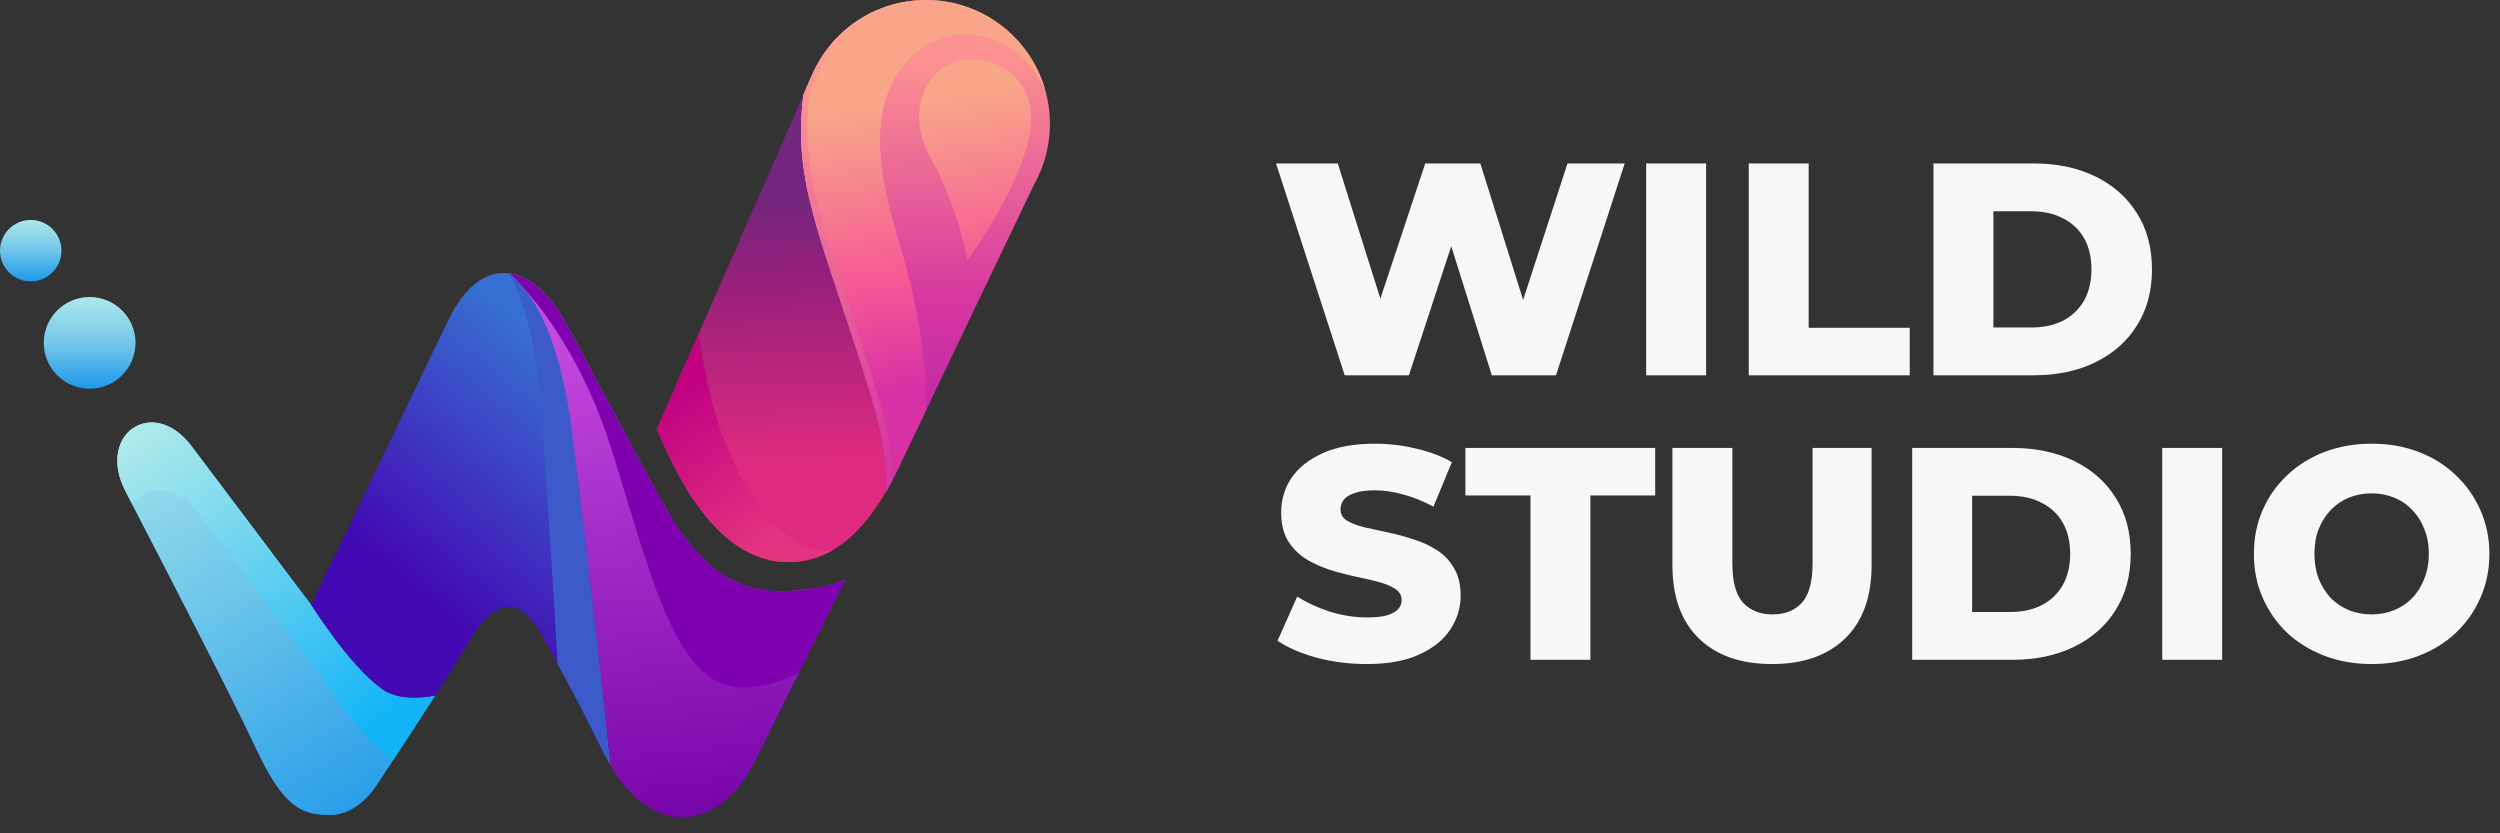 <svg width="150" height="50" viewBox="0 0 150 50" fill="none" xmlns="http://www.w3.org/2000/svg">
<rect x="0" y="0" width="150" height="50" fill="#333333" stroke="none"/>
<g clip-path="url(#clip0_339_2248)">
<path fill-rule="evenodd" clip-rule="evenodd" d="M23.609 45.573C23.012 46.483 22.602 47.103 22.602 47.103C22.602 47.103 21.506 48.898 19.811 48.898C18.115 48.898 17.009 48.456 15.35 44.882C14.056 42.094 9.757 33.769 7.928 30.241C8.747 29.112 10.537 28.993 11.923 30.82C13.655 33.104 19.112 40.364 19.112 40.364C19.112 40.364 21.361 43.975 23.351 45.412C23.434 45.471 23.52 45.525 23.609 45.573Z" fill="url(#paint0_linear_339_2248)"/>
<path d="M82.01 39.843C80.969 39.843 79.964 39.715 78.995 39.461C78.039 39.195 77.258 38.856 76.653 38.444L77.833 35.793C78.402 36.156 79.056 36.459 79.794 36.701C80.545 36.931 81.289 37.046 82.028 37.046C82.524 37.046 82.924 37.004 83.226 36.919C83.529 36.822 83.747 36.701 83.88 36.556C84.025 36.398 84.098 36.217 84.098 36.011C84.098 35.72 83.965 35.49 83.698 35.321C83.432 35.151 83.087 35.012 82.663 34.903C82.24 34.794 81.768 34.685 81.247 34.576C80.739 34.467 80.224 34.328 79.703 34.159C79.195 33.989 78.729 33.771 78.305 33.505C77.881 33.227 77.536 32.869 77.27 32.434C77.004 31.985 76.87 31.422 76.87 30.745C76.87 29.982 77.076 29.292 77.488 28.674C77.912 28.057 78.541 27.561 79.376 27.185C80.212 26.81 81.253 26.622 82.5 26.622C83.335 26.622 84.153 26.719 84.952 26.913C85.763 27.095 86.483 27.367 87.113 27.73L86.005 30.4C85.4 30.073 84.8 29.831 84.207 29.673C83.614 29.504 83.039 29.419 82.482 29.419C81.986 29.419 81.586 29.473 81.283 29.582C80.981 29.679 80.763 29.812 80.629 29.982C80.496 30.151 80.43 30.345 80.43 30.563C80.43 30.841 80.557 31.066 80.811 31.235C81.078 31.392 81.423 31.526 81.846 31.634C82.282 31.731 82.754 31.834 83.263 31.943C83.783 32.052 84.298 32.191 84.806 32.361C85.327 32.518 85.799 32.736 86.223 33.015C86.646 33.281 86.986 33.638 87.24 34.086C87.506 34.522 87.639 35.073 87.639 35.739C87.639 36.477 87.427 37.161 87.004 37.791C86.592 38.408 85.969 38.904 85.133 39.28C84.31 39.655 83.269 39.843 82.01 39.843ZM91.829 39.588V29.728H87.924V26.877H99.311V29.728H95.424V39.588H91.829ZM106.321 39.843C104.444 39.843 102.979 39.328 101.926 38.299C100.873 37.27 100.346 35.811 100.346 33.923V26.877H103.942V33.814C103.942 34.903 104.154 35.684 104.577 36.156C105.013 36.628 105.606 36.864 106.357 36.864C107.107 36.864 107.695 36.628 108.118 36.156C108.542 35.684 108.754 34.903 108.754 33.814V26.877H112.295V33.923C112.295 35.811 111.769 37.27 110.715 38.299C109.662 39.328 108.197 39.843 106.321 39.843ZM114.731 39.588V26.877H120.742C122.146 26.877 123.381 27.137 124.446 27.657C125.512 28.178 126.341 28.91 126.934 29.855C127.54 30.799 127.842 31.925 127.842 33.233C127.842 34.528 127.54 35.654 126.934 36.61C126.341 37.554 125.512 38.287 124.446 38.807C123.381 39.328 122.146 39.588 120.742 39.588H114.731ZM118.327 36.719H120.597C121.323 36.719 121.953 36.586 122.485 36.32C123.03 36.041 123.454 35.642 123.756 35.121C124.059 34.589 124.21 33.959 124.21 33.233C124.21 32.494 124.059 31.864 123.756 31.344C123.454 30.823 123.03 30.43 122.485 30.163C121.953 29.885 121.323 29.746 120.597 29.746H118.327V36.719ZM129.734 39.588V26.877H133.33V39.588H129.734ZM142.298 39.843C141.281 39.843 140.343 39.679 139.483 39.352C138.624 39.026 137.873 38.566 137.232 37.972C136.602 37.367 136.112 36.665 135.761 35.866C135.41 35.067 135.234 34.189 135.234 33.233C135.234 32.276 135.41 31.398 135.761 30.599C136.112 29.8 136.602 29.104 137.232 28.511C137.873 27.906 138.624 27.439 139.483 27.113C140.343 26.786 141.281 26.622 142.298 26.622C143.327 26.622 144.265 26.786 145.113 27.113C145.973 27.439 146.717 27.906 147.347 28.511C147.976 29.104 148.467 29.8 148.818 30.599C149.181 31.398 149.362 32.276 149.362 33.233C149.362 34.189 149.181 35.073 148.818 35.884C148.467 36.683 147.976 37.379 147.347 37.972C146.717 38.566 145.973 39.026 145.113 39.352C144.265 39.679 143.327 39.843 142.298 39.843ZM142.298 36.864C142.783 36.864 143.23 36.78 143.642 36.61C144.066 36.441 144.429 36.199 144.732 35.884C145.046 35.557 145.289 35.17 145.458 34.722C145.64 34.274 145.73 33.777 145.73 33.233C145.73 32.675 145.64 32.179 145.458 31.743C145.289 31.295 145.046 30.914 144.732 30.599C144.429 30.272 144.066 30.024 143.642 29.855C143.23 29.685 142.783 29.601 142.298 29.601C141.814 29.601 141.36 29.685 140.936 29.855C140.525 30.024 140.161 30.272 139.847 30.599C139.544 30.914 139.302 31.295 139.12 31.743C138.951 32.179 138.866 32.675 138.866 33.233C138.866 33.777 138.951 34.274 139.12 34.722C139.302 35.17 139.544 35.557 139.847 35.884C140.161 36.199 140.525 36.441 140.936 36.61C141.36 36.78 141.814 36.864 142.298 36.864Z" fill="#F7F7F7"/>
<path fill-rule="evenodd" clip-rule="evenodd" d="M50.715 34.754L45.294 45.66C43.208 49.854 39.291 50.266 36.768 46.145C36.414 45.566 36.077 44.919 35.737 44.219C34.779 42.252 33.312 39.558 32.523 38.129C31.007 35.378 29.409 36.228 28.002 38.704C27.684 39.264 26.935 40.448 26.094 41.755C24.965 41.954 23.746 41.95 22.907 41.345C20.917 39.908 18.668 36.297 18.668 36.297L26.893 19.226C28.934 14.99 31.987 15.906 33.834 19.213C35.743 22.631 38.03 27.142 39.971 30.532C40.63 31.684 41.509 32.954 42.625 33.926C44.505 35.563 46.569 35.686 48.956 35.279C50.102 35.084 50.478 34.887 50.715 34.754Z" fill="url(#paint1_linear_339_2248)"/>
<path fill-rule="evenodd" clip-rule="evenodd" d="M26.093 41.755C24.512 44.212 22.602 47.103 22.602 47.103C22.602 47.103 21.506 48.899 19.811 48.899C18.115 48.899 17.009 48.456 15.35 44.882C13.95 41.867 9.033 32.371 7.531 29.478C5.754 26.055 9.175 23.716 11.479 26.753C13.211 29.038 18.668 36.297 18.668 36.297C18.668 36.297 20.916 39.908 22.907 41.345C23.746 41.95 24.964 41.954 26.093 41.755H26.093Z" fill="url(#paint2_linear_339_2248)"/>
<path fill-rule="evenodd" clip-rule="evenodd" d="M26.355 41.349L26.093 41.755H26.093C24.964 41.954 23.746 41.95 22.907 41.345C20.916 39.908 18.668 36.297 18.668 36.297L19.998 33.536C20.631 35.156 21.593 37.273 22.797 38.876C24.077 40.582 25.322 41.193 26.355 41.349Z" fill="#430AB4"/>
<path fill-rule="evenodd" clip-rule="evenodd" d="M26.093 41.755C25.244 43.074 24.301 44.519 23.609 45.573C23.52 45.525 23.434 45.471 23.351 45.412C21.36 43.975 19.112 40.364 19.112 40.364C19.112 40.364 13.655 33.105 11.923 30.82C10.537 28.993 8.747 29.112 7.928 30.242L7.531 29.478C5.754 26.055 9.175 23.716 11.479 26.753C13.211 29.038 18.668 36.297 18.668 36.297C18.668 36.297 20.916 39.908 22.907 41.345C23.746 41.95 24.964 41.954 26.093 41.755Z" fill="url(#paint3_linear_339_2248)"/>
<path fill-rule="evenodd" clip-rule="evenodd" d="M36.641 45.932C36.335 45.407 36.033 44.837 35.736 44.219C35.089 42.891 34.21 41.23 33.464 39.852C33.265 36.562 32.815 29.226 32.501 24.742C32.087 18.826 30.557 16.405 30.557 16.405C32.111 17.63 33.648 20.383 34.365 26.177C35.511 35.432 36.256 42.255 36.641 45.932Z" fill="#3C5AC9"/>
<path d="M80.684 22.518L76.562 9.806H80.266L83.735 20.811H81.864L85.514 9.806H88.82L92.27 20.811H90.472L94.05 9.806H97.482L93.36 22.518H89.51L86.568 13.166H87.603L84.534 22.518H80.684ZM98.77 22.518V9.806H102.366V22.518H98.77ZM104.924 22.518V9.806H108.52V19.667H114.585V22.518H104.924ZM116.008 22.518V9.806H122.019C123.423 9.806 124.658 10.067 125.723 10.587C126.789 11.108 127.618 11.84 128.211 12.785C128.817 13.729 129.119 14.855 129.119 16.162C129.119 17.458 128.817 18.584 128.211 19.54C127.618 20.484 126.789 21.217 125.723 21.737C124.658 22.258 123.423 22.518 122.019 22.518H116.008ZM119.603 19.649H121.873C122.6 19.649 123.229 19.516 123.762 19.25C124.307 18.971 124.731 18.572 125.033 18.051C125.336 17.518 125.487 16.889 125.487 16.162C125.487 15.424 125.336 14.794 125.033 14.274C124.731 13.753 124.307 13.36 123.762 13.093C123.229 12.815 122.6 12.676 121.873 12.676H119.603V19.649Z" fill="#F7F7F7"/>
<path fill-rule="evenodd" clip-rule="evenodd" d="M53.13 29.548C51.888 31.68 50.108 33.666 47.423 33.725C42.508 33.835 40.072 27.096 39.403 25.77L48.204 5.693C47.531 11.159 49.339 14.203 52.269 23.795C53.02 26.255 53.255 28.145 53.13 29.548H53.13Z" fill="url(#paint4_linear_339_2248)"/>
<path fill-rule="evenodd" clip-rule="evenodd" d="M50.715 34.754L45.293 45.66C43.208 49.854 39.291 50.266 36.768 46.145C36.725 46.075 36.683 46.004 36.641 45.932C36.256 42.255 35.511 35.432 34.365 26.177C33.648 20.383 32.111 17.63 30.557 16.405C31.764 16.573 32.94 17.613 33.834 19.214C35.743 22.631 38.03 27.142 39.97 30.532C40.63 31.684 41.508 32.954 42.624 33.926C44.505 35.563 46.568 35.687 48.956 35.279C50.101 35.084 50.478 34.887 50.715 34.754Z" fill="url(#paint5_linear_339_2248)"/>
<path fill-rule="evenodd" clip-rule="evenodd" d="M50.715 34.754L47.916 40.385C46.645 41.003 45.283 41.379 43.983 41.188C40.372 40.655 38.893 33.911 36.644 26.812C35.122 22.01 32.874 18.943 31.578 17.461C31.244 17.023 30.901 16.676 30.557 16.405C31.764 16.573 32.94 17.613 33.834 19.214C35.743 22.631 38.03 27.142 39.97 30.532C40.63 31.684 41.508 32.954 42.624 33.926C44.505 35.563 46.568 35.687 48.956 35.279C50.101 35.084 50.478 34.887 50.715 34.754Z" fill="#7F00AF"/>
<path fill-rule="evenodd" clip-rule="evenodd" d="M49.985 32.997C49.236 33.433 48.388 33.703 47.422 33.725C42.508 33.835 40.072 27.097 39.403 25.77L41.907 20.059C42.14 21.464 42.415 22.858 42.737 24.155C43.462 27.079 45.995 33.272 49.984 32.997H49.985Z" fill="url(#paint6_linear_339_2248)"/>
<path fill-rule="evenodd" clip-rule="evenodd" d="M5.379 17.821C6.899 17.821 8.131 19.052 8.131 20.572C8.131 22.091 6.899 23.322 5.379 23.322C3.859 23.322 2.626 22.091 2.626 20.572C2.626 19.052 3.859 17.821 5.379 17.821Z" fill="url(#paint7_linear_339_2248)"/>
<path fill-rule="evenodd" clip-rule="evenodd" d="M1.843 13.198C2.861 13.198 3.686 14.023 3.686 15.04C3.686 16.058 2.861 16.883 1.843 16.883C0.825 16.883 0 16.058 0 15.04C0 14.023 0.825 13.198 1.843 13.198Z" fill="url(#paint8_linear_339_2248)"/>
<path fill-rule="evenodd" clip-rule="evenodd" d="M55.561 3.01447e-05C59.666 3.01447e-05 62.996 3.328 62.996 7.431C62.996 8.228 62.867 9.019 62.619 9.77C62.47 10.22 62.277 10.657 62.043 11.072L53.949 27.989C53.704 28.5 53.433 29.028 53.13 29.548C53.255 28.145 53.02 26.255 52.268 23.796C49.339 14.203 47.53 11.159 48.204 5.692L48.747 4.453H48.748C49.897 1.832 52.515 0 55.561 0V3.01447e-05Z" fill="url(#paint9_linear_339_2248)"/>
<path fill-rule="evenodd" clip-rule="evenodd" d="M58.046 15.617C58.046 15.617 61.626 10.696 61.846 7.495C62.067 4.294 59.336 3.253 57.525 3.64C55.714 4.027 54.216 6.573 55.849 9.488C57.482 12.403 58.046 15.617 58.046 15.617V15.617ZM55.561 0C58.938 0 61.789 2.251 62.695 5.334C59.977 -0.025 53.492 1.626 52.856 7.308C52.534 10.193 53.66 13.527 54.163 15.277C55.756 20.823 55.578 24.568 55.577 24.587L53.949 27.989C53.704 28.5 53.433 29.028 53.13 29.548C53.255 28.145 53.02 26.255 52.269 23.796C49.339 14.203 47.531 11.159 48.204 5.693C48.498 5.022 48.769 4.319 49.139 3.685C50.429 1.482 52.822 0 55.561 0V0Z" fill="url(#paint10_linear_339_2248)"/>
<path fill-rule="evenodd" clip-rule="evenodd" d="M53.533 28.819C53.406 29.062 53.272 29.306 53.13 29.548C53.255 28.145 53.02 26.255 52.269 23.796C49.339 14.203 47.531 11.159 48.204 5.692C48.498 5.022 48.769 4.319 49.139 3.685C49.958 2.287 51.22 1.18 52.733 0.557C51.386 1.201 50.263 2.238 49.513 3.52C49.142 4.154 48.871 4.856 48.577 5.527C47.904 10.993 49.712 14.037 52.642 23.63C53.297 25.774 53.56 27.486 53.533 28.819Z" fill="url(#paint11_linear_339_2248)"/>
</g>
<defs>
<linearGradient id="paint0_linear_339_2248" x1="17.222" y1="42.555" x2="14.317" y2="35.335" gradientUnits="userSpaceOnUse">
<stop stop-color="#3564CC"/>
<stop offset="1" stop-color="#12B4F7"/>
</linearGradient>
<linearGradient id="paint1_linear_339_2248" x1="29.5" y1="38.839" x2="39.877" y2="26.412" gradientUnits="userSpaceOnUse">
<stop stop-color="#430AB4"/>
<stop offset="1" stop-color="#3770D2"/>
</linearGradient>
<linearGradient id="paint2_linear_339_2248" x1="24.034" y1="49.417" x2="7.826" y2="23.191" gradientUnits="userSpaceOnUse">
<stop stop-color="#1F99E9"/>
<stop offset="1" stop-color="#ACE9EB"/>
</linearGradient>
<linearGradient id="paint3_linear_339_2248" x1="22.409" y1="43.828" x2="9.447" y2="25.456" gradientUnits="userSpaceOnUse">
<stop stop-color="#12B4F7"/>
<stop offset="1" stop-color="#ACE9EB"/>
</linearGradient>
<linearGradient id="paint4_linear_339_2248" x1="46.105" y1="12.063" x2="46.553" y2="27.464" gradientUnits="userSpaceOnUse">
<stop stop-color="#74267E"/>
<stop offset="0.329" stop-color="#9A1F7A"/>
<stop offset="1" stop-color="#DE2A80"/>
</linearGradient>
<linearGradient id="paint5_linear_339_2248" x1="42.479" y1="48.713" x2="38.797" y2="17.958" gradientUnits="userSpaceOnUse">
<stop stop-color="#7706AA"/>
<stop offset="1" stop-color="#C84CE1"/>
</linearGradient>
<linearGradient id="paint6_linear_339_2248" x1="41.559" y1="22.785" x2="47.826" y2="31.112" gradientUnits="userSpaceOnUse">
<stop stop-color="#C10182"/>
<stop offset="1" stop-color="#E43380"/>
</linearGradient>
<linearGradient id="paint7_linear_339_2248" x1="5.379" y1="17.821" x2="5.379" y2="23.322" gradientUnits="userSpaceOnUse">
<stop stop-color="#ACE9EB"/>
<stop offset="0.518" stop-color="#72C6E9"/>
<stop offset="1" stop-color="#1F99E9"/>
</linearGradient>
<linearGradient id="paint8_linear_339_2248" x1="1.843" y1="13.198" x2="1.843" y2="16.883" gradientUnits="userSpaceOnUse">
<stop stop-color="#ACE9EB"/>
<stop offset="0.482" stop-color="#72C6E9"/>
<stop offset="1" stop-color="#1F99E9"/>
</linearGradient>
<linearGradient id="paint9_linear_339_2248" x1="55.648" y1="25.891" x2="54.88" y2="3.657" gradientUnits="userSpaceOnUse">
<stop stop-color="#BC28A5"/>
<stop offset="0.341" stop-color="#D636A1"/>
<stop offset="1" stop-color="#FD9190"/>
</linearGradient>
<linearGradient id="paint10_linear_339_2248" x1="56.324" y1="23.162" x2="53.905" y2="6.361" gradientUnits="userSpaceOnUse">
<stop stop-color="#D631A5"/>
<stop offset="0.4" stop-color="#F65A95"/>
<stop offset="1" stop-color="#F8A589"/>
</linearGradient>
<linearGradient id="paint11_linear_339_2248" x1="48.671" y1="2.183" x2="52.415" y2="27.922" gradientUnits="userSpaceOnUse">
<stop stop-color="#FFA090"/>
<stop offset="1" stop-color="#D636A1"/>
</linearGradient>
<clipPath id="clip0_339_2248">
<rect width="150" height="49.032" fill="white"/>
</clipPath>
</defs>
</svg>
